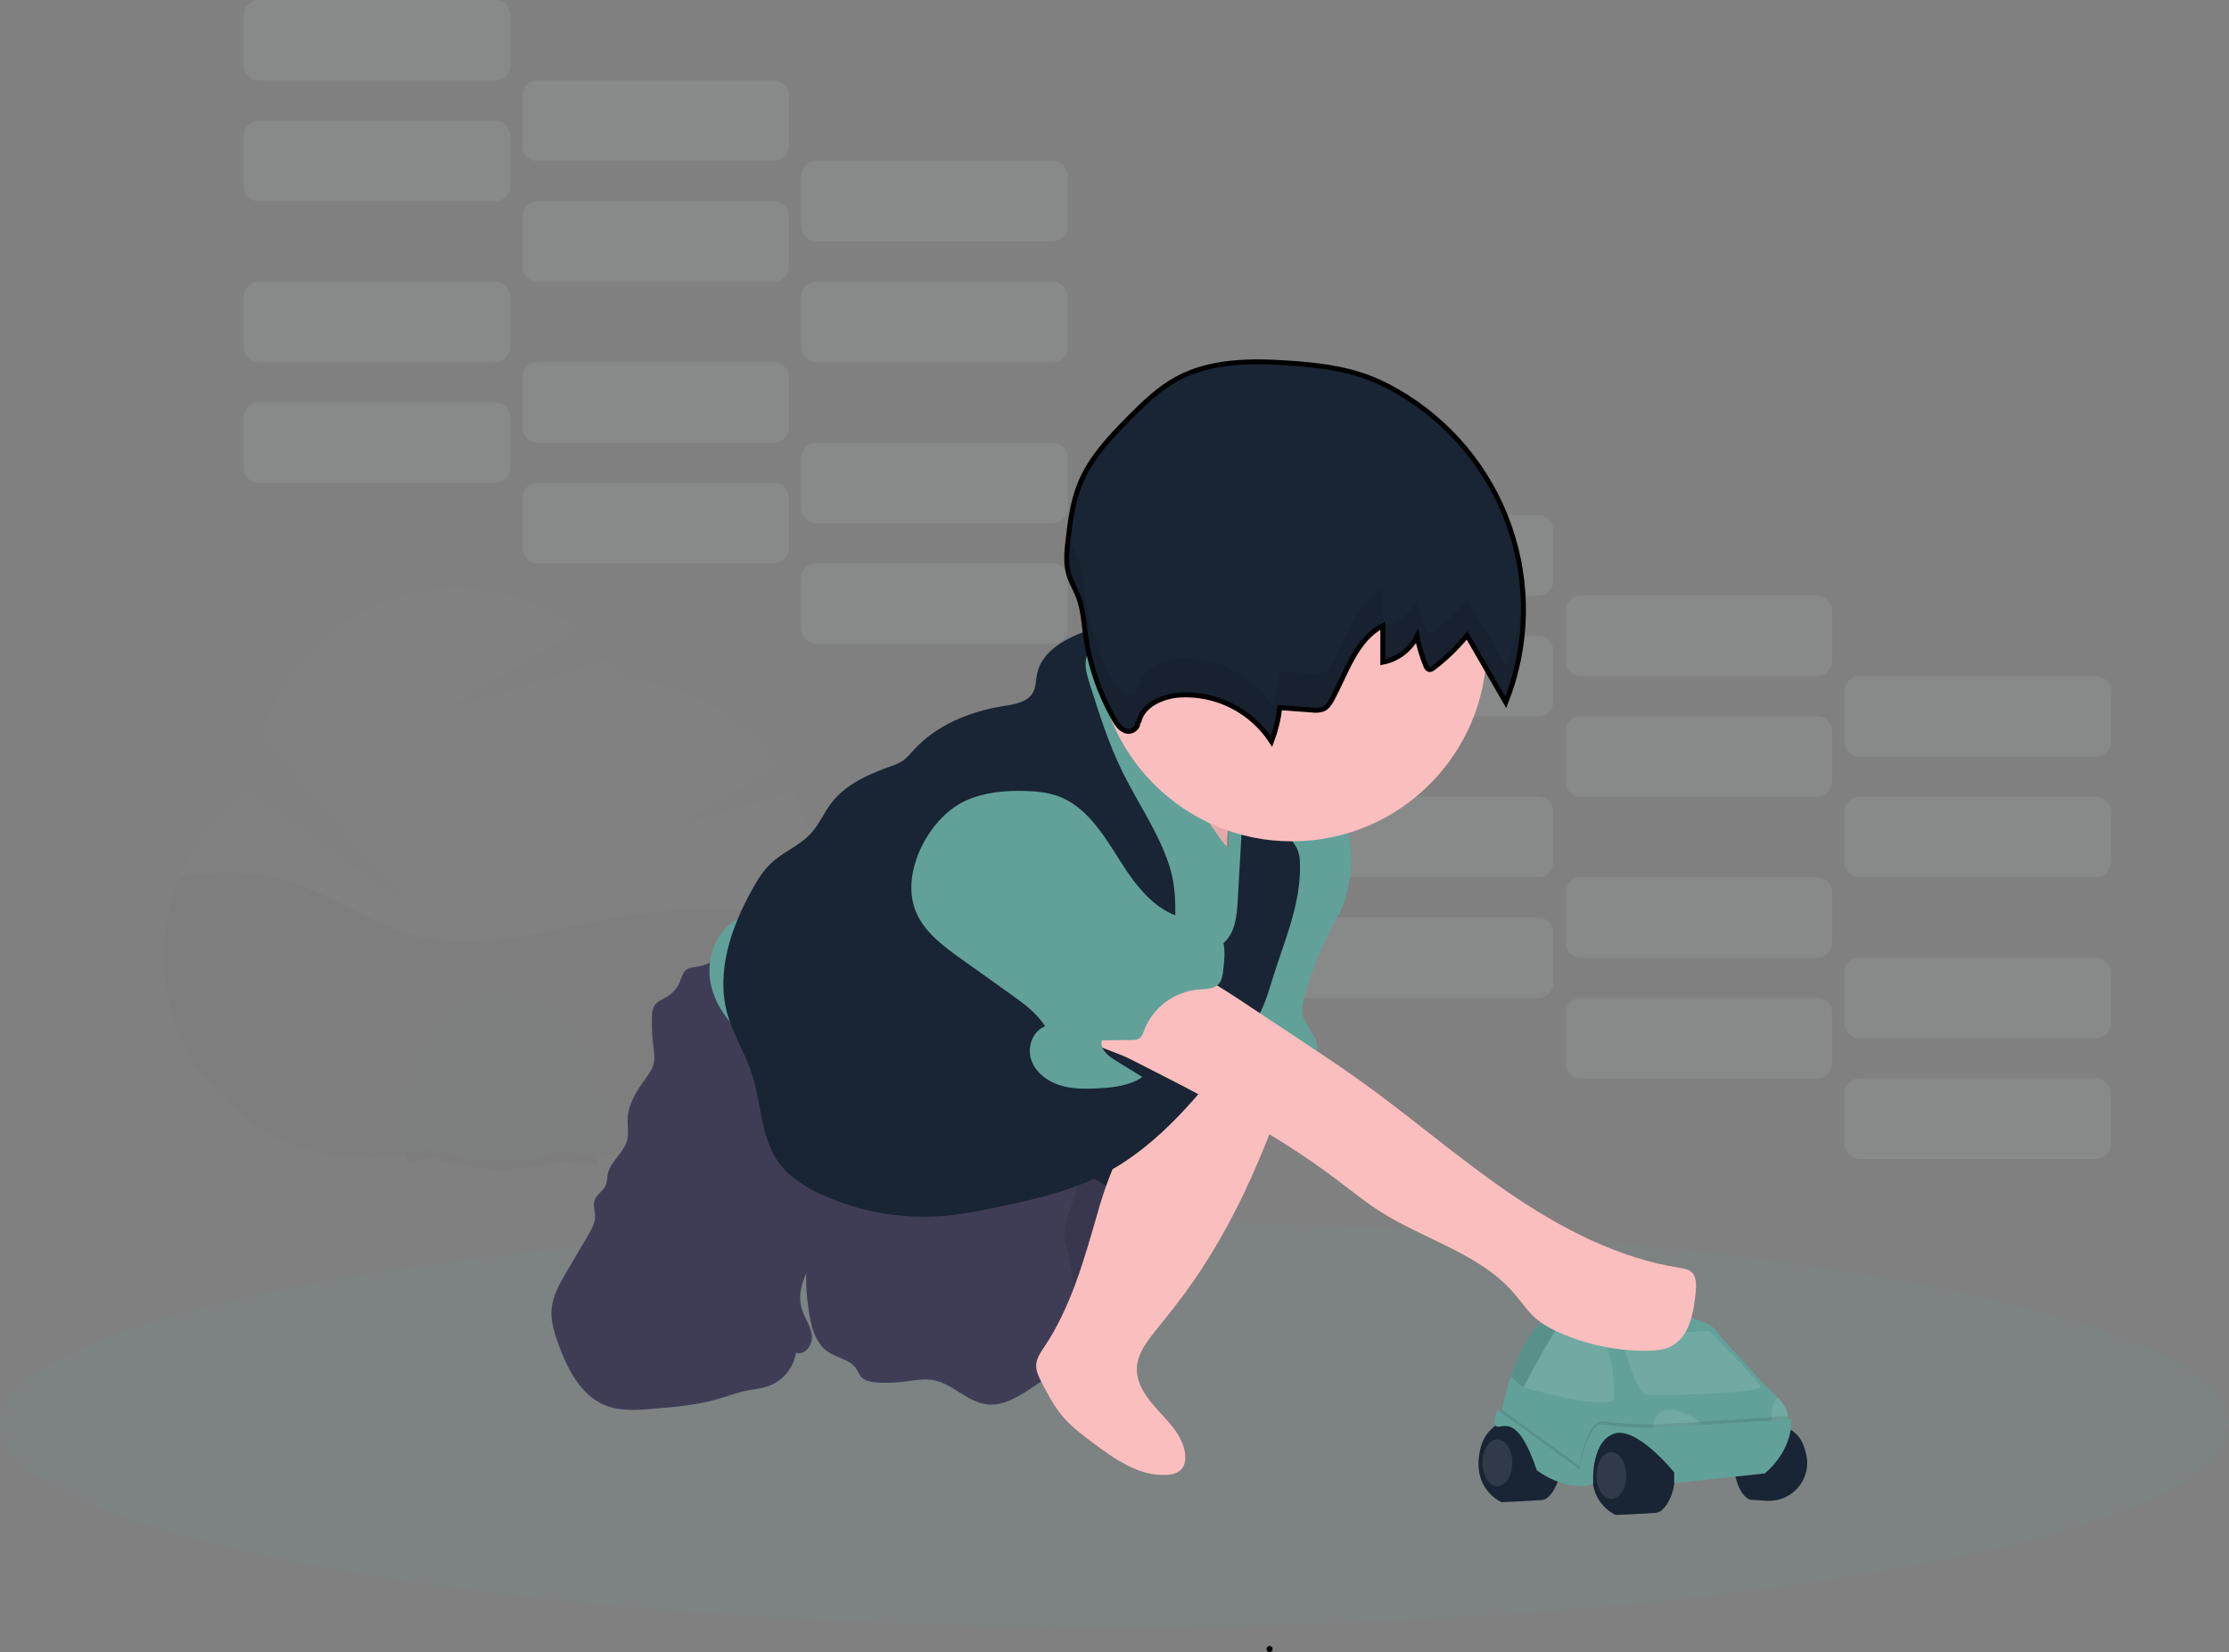 <svg width="456" height="338" viewBox="0 0 456 338" fill="none" xmlns="http://www.w3.org/2000/svg">
<rect x="0" y="0" width="456" height="338" fill="#808080" stroke="none"/>
<g opacity="0.3">
<path opacity="0.3" d="M314.673 187.717H266.376C264.666 187.717 263.279 189.102 263.279 190.812V201.084C263.279 202.794 264.666 204.18 266.376 204.18H314.673C316.383 204.18 317.77 202.794 317.77 201.084V190.812C317.77 189.102 316.383 187.717 314.673 187.717Z" fill="#F2F2F2"/>
<path opacity="0.3" d="M371.698 204.18H323.402C321.691 204.18 320.305 205.565 320.305 207.275V217.548C320.305 219.257 321.691 220.643 323.402 220.643H371.698C373.409 220.643 374.795 219.257 374.795 217.548V207.275C374.795 205.565 373.409 204.18 371.698 204.18Z" fill="#F2F2F2"/>
<path opacity="0.3" d="M428.727 220.647H380.43C378.72 220.647 377.333 222.032 377.333 223.742V234.015C377.333 235.724 378.72 237.11 380.43 237.11H428.727C430.437 237.11 431.824 235.724 431.824 234.015V223.742C431.824 222.032 430.437 220.647 428.727 220.647Z" fill="#F2F2F2"/>
<path opacity="0.3" d="M314.673 163.018H266.376C264.666 163.018 263.279 164.404 263.279 166.113V176.386C263.279 178.095 264.666 179.481 266.376 179.481H314.673C316.383 179.481 317.77 178.095 317.77 176.386V166.113C317.77 164.404 316.383 163.018 314.673 163.018Z" fill="#F2F2F2"/>
<path opacity="0.3" d="M371.698 179.485H323.402C321.691 179.485 320.305 180.871 320.305 182.58V192.853C320.305 194.562 321.691 195.948 323.402 195.948H371.698C373.409 195.948 374.795 194.562 374.795 192.853V182.58C374.795 180.871 373.409 179.485 371.698 179.485Z" fill="#F2F2F2"/>
<path opacity="0.3" d="M428.727 195.948H380.43C378.72 195.948 377.333 197.334 377.333 199.043V209.316C377.333 211.026 378.72 212.411 380.43 212.411H428.727C430.437 212.411 431.824 211.026 431.824 209.316V199.043C431.824 197.334 430.437 195.948 428.727 195.948Z" fill="#F2F2F2"/>
<path opacity="0.3" d="M314.673 130.092H266.376C264.666 130.092 263.279 131.478 263.279 133.187V143.46C263.279 145.169 264.666 146.555 266.376 146.555H314.673C316.383 146.555 317.77 145.169 317.77 143.46V133.187C317.77 131.478 316.383 130.092 314.673 130.092Z" fill="#F2F2F2"/>
<path opacity="0.3" d="M371.698 146.555H323.402C321.691 146.555 320.305 147.941 320.305 149.65V159.923C320.305 161.632 321.691 163.018 323.402 163.018H371.698C373.409 163.018 374.795 161.632 374.795 159.923V149.65C374.795 147.941 373.409 146.555 371.698 146.555Z" fill="#F2F2F2"/>
<path opacity="0.3" d="M428.727 163.018H380.43C378.72 163.018 377.333 164.404 377.333 166.113V176.386C377.333 178.095 378.72 179.481 380.43 179.481H428.727C430.437 179.481 431.824 178.095 431.824 176.386V166.113C431.824 164.404 430.437 163.018 428.727 163.018Z" fill="#F2F2F2"/>
<path opacity="0.3" d="M314.673 105.393H266.376C264.666 105.393 263.279 106.779 263.279 108.488V118.761C263.279 120.471 264.666 121.856 266.376 121.856H314.673C316.383 121.856 317.77 120.471 317.77 118.761V108.488C317.77 106.779 316.383 105.393 314.673 105.393Z" fill="#F2F2F2"/>
<path opacity="0.3" d="M371.698 121.856H323.402C321.691 121.856 320.305 123.242 320.305 124.952V135.224C320.305 136.934 321.691 138.319 323.402 138.319H371.698C373.409 138.319 374.795 136.934 374.795 135.224V124.952C374.795 123.242 373.409 121.856 371.698 121.856Z" fill="#F2F2F2"/>
<path opacity="0.3" d="M428.727 138.323H380.43C378.72 138.323 377.333 139.709 377.333 141.419V151.691C377.333 153.401 378.72 154.786 380.43 154.786H428.727C430.437 154.786 431.824 153.401 431.824 151.691V141.419C431.824 139.709 430.437 138.323 428.727 138.323Z" fill="#F2F2F2"/>
<path opacity="0.1" d="M314.673 187.717H266.376C264.666 187.717 263.279 189.102 263.279 190.812V201.084C263.279 202.794 264.666 204.18 266.376 204.18H314.673C316.383 204.18 317.77 202.794 317.77 201.084V190.812C317.77 189.102 316.383 187.717 314.673 187.717Z" fill="#61A199"/>
<path opacity="0.1" d="M371.698 204.18H323.402C321.691 204.18 320.305 205.565 320.305 207.275V217.548C320.305 219.257 321.691 220.643 323.402 220.643H371.698C373.409 220.643 374.795 219.257 374.795 217.548V207.275C374.795 205.565 373.409 204.18 371.698 204.18Z" fill="#61A199"/>
<path opacity="0.1" d="M428.727 220.647H380.43C378.72 220.647 377.333 222.032 377.333 223.742V234.015C377.333 235.724 378.72 237.11 380.43 237.11H428.727C430.437 237.11 431.824 235.724 431.824 234.015V223.742C431.824 222.032 430.437 220.647 428.727 220.647Z" fill="#61A199"/>
<path opacity="0.1" d="M314.673 163.018H266.376C264.666 163.018 263.279 164.404 263.279 166.113V176.386C263.279 178.095 264.666 179.481 266.376 179.481H314.673C316.383 179.481 317.77 178.095 317.77 176.386V166.113C317.77 164.404 316.383 163.018 314.673 163.018Z" fill="#61A199"/>
<path opacity="0.1" d="M371.698 179.485H323.402C321.691 179.485 320.305 180.871 320.305 182.58V192.853C320.305 194.562 321.691 195.948 323.402 195.948H371.698C373.409 195.948 374.795 194.562 374.795 192.853V182.58C374.795 180.871 373.409 179.485 371.698 179.485Z" fill="#61A199"/>
<path opacity="0.1" d="M428.727 195.948H380.43C378.72 195.948 377.333 197.334 377.333 199.043V209.316C377.333 211.026 378.72 212.411 380.43 212.411H428.727C430.437 212.411 431.824 211.026 431.824 209.316V199.043C431.824 197.334 430.437 195.948 428.727 195.948Z" fill="#61A199"/>
<path opacity="0.1" d="M314.673 130.092H266.376C264.666 130.092 263.279 131.478 263.279 133.187V143.46C263.279 145.169 264.666 146.555 266.376 146.555H314.673C316.383 146.555 317.77 145.169 317.77 143.46V133.187C317.77 131.478 316.383 130.092 314.673 130.092Z" fill="#61A199"/>
<path opacity="0.1" d="M371.698 146.555H323.402C321.691 146.555 320.305 147.941 320.305 149.65V159.923C320.305 161.632 321.691 163.018 323.402 163.018H371.698C373.409 163.018 374.795 161.632 374.795 159.923V149.65C374.795 147.941 373.409 146.555 371.698 146.555Z" fill="#61A199"/>
<path opacity="0.1" d="M428.727 163.018H380.43C378.72 163.018 377.333 164.404 377.333 166.113V176.386C377.333 178.095 378.72 179.481 380.43 179.481H428.727C430.437 179.481 431.824 178.095 431.824 176.386V166.113C431.824 164.404 430.437 163.018 428.727 163.018Z" fill="#61A199"/>
<path opacity="0.1" d="M314.673 105.393H266.376C264.666 105.393 263.279 106.779 263.279 108.488V118.761C263.279 120.471 264.666 121.856 266.376 121.856H314.673C316.383 121.856 317.77 120.471 317.77 118.761V108.488C317.77 106.779 316.383 105.393 314.673 105.393Z" fill="#61A199"/>
<path opacity="0.1" d="M371.698 121.856H323.402C321.691 121.856 320.305 123.242 320.305 124.952V135.224C320.305 136.934 321.691 138.319 323.402 138.319H371.698C373.409 138.319 374.795 136.934 374.795 135.224V124.952C374.795 123.242 373.409 121.856 371.698 121.856Z" fill="#61A199"/>
<path opacity="0.1" d="M428.727 138.323H380.43C378.72 138.323 377.333 139.709 377.333 141.419V151.691C377.333 153.401 378.72 154.786 380.43 154.786H428.727C430.437 154.786 431.824 153.401 431.824 151.691V141.419C431.824 139.709 430.437 138.323 428.727 138.323Z" fill="#61A199"/>
</g>
<g opacity="0.3">
<path opacity="0.3" d="M101.262 82.323H52.965C51.255 82.323 49.868 83.709 49.868 85.419V95.691C49.868 97.401 51.255 98.787 52.965 98.787H101.262C102.972 98.787 104.359 97.401 104.359 95.691V85.419C104.359 83.709 102.972 82.323 101.262 82.323Z" fill="#F2F2F2"/>
<path opacity="0.3" d="M158.287 98.786H109.991C108.28 98.786 106.894 100.172 106.894 101.882V112.154C106.894 113.864 108.28 115.249 109.991 115.249H158.287C159.998 115.249 161.384 113.864 161.384 112.154V101.882C161.384 100.172 159.998 98.786 158.287 98.786Z" fill="#F2F2F2"/>
<path opacity="0.3" d="M215.316 115.254H167.019C165.308 115.254 163.922 116.639 163.922 118.349V128.622C163.922 130.331 165.308 131.717 167.019 131.717H215.316C217.026 131.717 218.413 130.331 218.413 128.622V118.349C218.413 116.639 217.026 115.254 215.316 115.254Z" fill="#F2F2F2"/>
<path opacity="0.3" d="M101.262 57.625H52.965C51.255 57.625 49.868 59.011 49.868 60.72V70.993C49.868 72.702 51.255 74.088 52.965 74.088H101.262C102.972 74.088 104.359 72.702 104.359 70.993V60.72C104.359 59.011 102.972 57.625 101.262 57.625Z" fill="#F2F2F2"/>
<path opacity="0.3" d="M158.287 74.092H109.991C108.28 74.092 106.894 75.478 106.894 77.187V87.46C106.894 89.169 108.28 90.555 109.991 90.555H158.287C159.998 90.555 161.384 89.169 161.384 87.46V77.187C161.384 75.478 159.998 74.092 158.287 74.092Z" fill="#F2F2F2"/>
<path opacity="0.3" d="M215.316 90.555H167.019C165.308 90.555 163.922 91.941 163.922 93.65V103.923C163.922 105.632 165.308 107.018 167.019 107.018H215.316C217.026 107.018 218.413 105.632 218.413 103.923V93.65C218.413 91.941 217.026 90.555 215.316 90.555Z" fill="#F2F2F2"/>
<path opacity="0.3" d="M101.262 24.699H52.965C51.255 24.699 49.868 26.084 49.868 27.794V38.067C49.868 39.776 51.255 41.162 52.965 41.162H101.262C102.972 41.162 104.359 39.776 104.359 38.067V27.794C104.359 26.084 102.972 24.699 101.262 24.699Z" fill="#F2F2F2"/>
<path opacity="0.3" d="M158.287 41.162H109.991C108.28 41.162 106.894 42.547 106.894 44.257V54.529C106.894 56.239 108.28 57.625 109.991 57.625H158.287C159.998 57.625 161.384 56.239 161.384 54.529V44.257C161.384 42.547 159.998 41.162 158.287 41.162Z" fill="#F2F2F2"/>
<path opacity="0.3" d="M215.316 57.625H167.019C165.308 57.625 163.922 59.011 163.922 60.72V70.993C163.922 72.702 165.308 74.088 167.019 74.088H215.316C217.026 74.088 218.413 72.702 218.413 70.993V60.72C218.413 59.011 217.026 57.625 215.316 57.625Z" fill="#F2F2F2"/>
<path opacity="0.3" d="M101.262 0H52.965C51.255 0 49.868 1.386 49.868 3.095V13.368C49.868 15.077 51.255 16.463 52.965 16.463H101.262C102.972 16.463 104.359 15.077 104.359 13.368V3.095C104.359 1.386 102.972 0 101.262 0Z" fill="#F2F2F2"/>
<path opacity="0.3" d="M158.287 16.463H109.991C108.28 16.463 106.894 17.849 106.894 19.558V29.831C106.894 31.54 108.28 32.926 109.991 32.926H158.287C159.998 32.926 161.384 31.54 161.384 29.831V19.558C161.384 17.849 159.998 16.463 158.287 16.463Z" fill="#F2F2F2"/>
<path opacity="0.3" d="M215.316 32.93H167.019C165.308 32.93 163.922 34.316 163.922 36.025V46.298C163.922 48.007 165.308 49.393 167.019 49.393H215.316C217.026 49.393 218.413 48.007 218.413 46.298V36.025C218.413 34.316 217.026 32.93 215.316 32.93Z" fill="#F2F2F2"/>
<path opacity="0.1" d="M101.262 82.323H52.965C51.255 82.323 49.868 83.709 49.868 85.419V95.691C49.868 97.401 51.255 98.787 52.965 98.787H101.262C102.972 98.787 104.359 97.401 104.359 95.691V85.419C104.359 83.709 102.972 82.323 101.262 82.323Z" fill="#61A199"/>
<path opacity="0.1" d="M158.287 98.786H109.991C108.28 98.786 106.894 100.172 106.894 101.882V112.154C106.894 113.864 108.28 115.249 109.991 115.249H158.287C159.998 115.249 161.384 113.864 161.384 112.154V101.882C161.384 100.172 159.998 98.786 158.287 98.786Z" fill="#61A199"/>
<path opacity="0.1" d="M215.316 115.254H167.019C165.308 115.254 163.922 116.639 163.922 118.349V128.622C163.922 130.331 165.308 131.717 167.019 131.717H215.316C217.026 131.717 218.413 130.331 218.413 128.622V118.349C218.413 116.639 217.026 115.254 215.316 115.254Z" fill="#61A199"/>
<path opacity="0.1" d="M101.262 57.625H52.965C51.255 57.625 49.868 59.011 49.868 60.72V70.993C49.868 72.702 51.255 74.088 52.965 74.088H101.262C102.972 74.088 104.359 72.702 104.359 70.993V60.72C104.359 59.011 102.972 57.625 101.262 57.625Z" fill="#61A199"/>
<path opacity="0.1" d="M158.287 74.092H109.991C108.28 74.092 106.894 75.478 106.894 77.187V87.46C106.894 89.169 108.28 90.555 109.991 90.555H158.287C159.998 90.555 161.384 89.169 161.384 87.46V77.187C161.384 75.478 159.998 74.092 158.287 74.092Z" fill="#61A199"/>
<path opacity="0.1" d="M215.316 90.555H167.019C165.308 90.555 163.922 91.941 163.922 93.65V103.923C163.922 105.632 165.308 107.018 167.019 107.018H215.316C217.026 107.018 218.413 105.632 218.413 103.923V93.65C218.413 91.941 217.026 90.555 215.316 90.555Z" fill="#61A199"/>
<path opacity="0.1" d="M101.262 24.699H52.965C51.255 24.699 49.868 26.084 49.868 27.794V38.067C49.868 39.776 51.255 41.162 52.965 41.162H101.262C102.972 41.162 104.359 39.776 104.359 38.067V27.794C104.359 26.084 102.972 24.699 101.262 24.699Z" fill="#61A199"/>
<path opacity="0.1" d="M158.287 41.162H109.991C108.28 41.162 106.894 42.547 106.894 44.257V54.529C106.894 56.239 108.28 57.625 109.991 57.625H158.287C159.998 57.625 161.384 56.239 161.384 54.529V44.257C161.384 42.547 159.998 41.162 158.287 41.162Z" fill="#61A199"/>
<path opacity="0.1" d="M215.316 57.625H167.019C165.308 57.625 163.922 59.011 163.922 60.72V70.993C163.922 72.702 165.308 74.088 167.019 74.088H215.316C217.026 74.088 218.413 72.702 218.413 70.993V60.72C218.413 59.011 217.026 57.625 215.316 57.625Z" fill="#61A199"/>
<path opacity="0.1" d="M101.262 0H52.965C51.255 0 49.868 1.386 49.868 3.095V13.368C49.868 15.077 51.255 16.463 52.965 16.463H101.262C102.972 16.463 104.359 15.077 104.359 13.368V3.095C104.359 1.386 102.972 0 101.262 0Z" fill="#61A199"/>
<path opacity="0.1" d="M158.287 16.463H109.991C108.28 16.463 106.894 17.849 106.894 19.558V29.831C106.894 31.54 108.28 32.926 109.991 32.926H158.287C159.998 32.926 161.384 31.54 161.384 29.831V19.558C161.384 17.849 159.998 16.463 158.287 16.463Z" fill="#61A199"/>
<path opacity="0.1" d="M215.316 32.93H167.019C165.308 32.93 163.922 34.316 163.922 36.025V46.298C163.922 48.007 165.308 49.393 167.019 49.393H215.316C217.026 49.393 218.413 48.007 218.413 46.298V36.025C218.413 34.316 217.026 32.93 215.316 32.93Z" fill="#61A199"/>
</g>
<g opacity="0.1">
<path opacity="0.1" d="M123.215 230.032C123.221 232.394 122.978 234.749 122.49 237.06C122.398 237.477 122.298 237.922 122.198 238.339C119.626 248.657 112.361 256.206 103.695 256.668C103.408 256.668 103.116 256.693 102.816 256.693C93.646 256.693 85.901 248.778 83.346 237.914C83.271 237.622 83.209 237.335 83.146 237.043C82.658 234.733 82.415 232.377 82.421 230.016C82.421 215.273 91.549 203.355 102.816 203.355C114.083 203.355 123.215 215.29 123.215 230.032Z" fill="#3F3D56"/>
<path opacity="0.1" d="M123.216 230.032C123.222 232.394 122.979 234.75 122.491 237.06C122.399 237.477 122.299 237.922 122.199 238.339C121.891 238.339 121.59 238.339 121.286 238.301C119.042 238.179 116.812 237.874 114.617 237.389C112.671 237.989 110.683 238.443 108.669 238.747C107.125 238.973 105.569 239.112 104.009 239.164C103.484 239.164 102.959 239.193 102.433 239.193C100.565 239.192 98.7 239.068 96.848 238.822C93.86 238.419 90.924 237.69 88.095 236.648C86.544 237.158 84.964 237.575 83.364 237.897C83.289 237.606 83.226 237.318 83.164 237.027C82.675 234.716 82.432 232.361 82.439 229.999C82.439 215.257 91.567 203.338 102.834 203.338C114.1 203.338 123.216 215.29 123.216 230.032Z" fill="black"/>
<path opacity="0.1" d="M166.727 180.323C166.736 173.837 165.215 167.44 162.288 161.652L138.3 169.104L159.354 156.732C155.824 151.632 151.192 147.39 145.801 144.319C140.411 141.248 134.399 139.427 128.209 138.99C127.226 137.496 126.147 136.067 124.979 134.712L90.495 145.43L118.751 128.826C113.347 124.688 107.007 121.943 100.29 120.835C93.573 119.726 86.686 120.288 80.237 122.47C73.789 124.652 67.978 128.388 63.316 133.347C58.655 138.306 55.288 144.336 53.511 150.904L83.026 184.859L50.964 161.731C42.856 167.478 37.084 175.945 34.699 185.59C32.315 195.234 33.476 205.413 37.971 214.274C42.466 223.134 49.997 230.086 59.191 233.862C68.385 237.638 78.63 237.988 88.061 234.848C96.599 237.981 105.928 238.237 114.625 235.577C120.685 236.916 126.968 236.878 133.011 235.468C139.054 234.058 144.704 231.31 149.544 227.428C154.384 223.545 158.29 218.627 160.975 213.036C163.661 207.444 165.057 201.322 165.06 195.119C165.06 194.199 165.027 193.286 164.968 192.378C166.146 188.468 166.738 184.406 166.727 180.323Z" fill="#61A199"/>
<path opacity="0.1" d="M166.014 188.008C153.346 185.608 140.355 185.443 127.63 187.521C113.228 189.904 98.506 195.14 84.418 191.312C76.152 189.062 68.996 183.863 60.93 180.981C53.139 178.256 44.742 177.75 36.68 179.518C33.604 186.864 32.711 194.939 34.105 202.779C35.5 210.619 39.125 217.891 44.545 223.727C49.966 229.562 56.953 233.714 64.672 235.687C72.391 237.659 80.516 237.368 88.073 234.848C96.608 237.978 105.932 238.234 114.625 235.577C120.684 236.916 126.967 236.878 133.011 235.468C139.054 234.058 144.704 231.31 149.544 227.428C154.384 223.545 158.29 218.627 160.975 213.036C163.661 207.444 165.057 201.321 165.06 195.119C165.06 194.199 165.027 193.286 164.968 192.378C165.397 190.942 165.746 189.483 166.014 188.008Z" fill="black"/>
</g>
<path opacity="0.1" d="M228 332.884C353.921 332.884 456 314.327 456 291.435C456 268.543 353.921 249.986 228 249.986C102.079 249.986 0 268.543 0 291.435C0 314.327 102.079 332.884 228 332.884Z" fill="#61A199"/>
<path d="M302.894 296.213C303.2 294.961 303.809 293.802 304.666 292.837C305.524 291.873 306.604 291.133 307.813 290.681C309.021 290.23 310.323 290.08 311.602 290.246C312.882 290.411 314.102 290.887 315.156 291.631L315.482 291.869C322.455 297.092 318.316 306.674 315.482 306.89C312.647 307.107 307.195 307.34 307.195 307.34C307.195 307.34 300.772 304.691 302.894 296.213Z" fill="#192534"/>
<path d="M365.808 289.702V291.444C365.808 291.444 337.465 293.401 334.439 293.401H328.774C328.774 293.401 328.691 293.489 328.553 293.647C328.32 293.91 327.924 294.372 327.486 294.947C326.594 296.105 325.531 297.721 325.285 299.063C324.868 301.458 323.326 302.329 323.326 302.329L317.662 300.808L312.197 294.276L311.401 293.51L309.134 291.348L307.195 289.494L307.291 288.453V288.294C307.755 286.057 308.347 283.848 309.067 281.679C309.067 281.621 309.104 281.558 309.125 281.5C310.697 276.784 313.318 271.056 317.095 269.353C317.382 269.224 317.682 269.099 318.003 268.986L318.387 268.853C325.631 266.428 339.32 267.391 339.32 267.391C339.32 267.391 349.773 270.44 350.649 271.748C351.524 273.056 361.432 283.829 361.432 283.829C362.301 284.484 363.103 285.225 363.824 286.041C364.754 287.07 365.617 288.365 365.808 289.702Z" fill="#61A199"/>
<path opacity="0.1" d="M306.332 304.074C308.017 304.074 309.383 301.93 309.383 299.284C309.383 296.638 308.017 294.493 306.332 294.493C304.647 294.493 303.281 296.638 303.281 299.284C303.281 301.93 304.647 304.074 306.332 304.074Z" fill="white"/>
<path opacity="0.1" d="M318.971 270.977C318.971 270.977 316.47 274.81 313.828 279.725C313.826 279.738 313.826 279.75 313.828 279.763C313.123 281.071 312.406 282.45 311.723 283.862L311.694 283.929C311.694 283.929 310.247 282.783 309.109 281.667C309.109 281.608 309.147 281.546 309.168 281.488C310.739 276.772 313.361 271.044 317.137 269.34C317.425 269.211 317.725 269.086 318.046 268.974L318.971 270.977Z" fill="black"/>
<path opacity="0.1" d="M311.564 283.825C311.564 283.825 327.033 288.407 330.08 286.436C330.08 286.436 331.172 272.502 323.982 271.631C323.982 271.631 319.842 270.54 318.98 271.215C318.117 271.89 311.564 283.825 311.564 283.825Z" fill="white"/>
<path opacity="0.1" d="M331.604 273.589C331.604 273.589 334.656 285.128 336.836 285.349C339.016 285.57 361.011 285.128 360.144 283.604C359.277 282.079 349.686 272.285 349.686 272.285L331.604 273.589Z" fill="white"/>
<path d="M327.861 294.468C327.861 294.468 331.821 289.265 338.794 294.493C345.767 299.721 341.624 309.298 338.794 309.515C335.964 309.731 330.537 309.952 330.537 309.952C330.537 309.952 321.938 306.42 327.861 294.468Z" fill="#192534"/>
<path d="M368.989 295.793C368.699 294.97 368.242 294.217 367.645 293.581C367.049 292.944 366.328 292.438 365.526 292.094C364.724 291.75 363.86 291.577 362.987 291.584C362.115 291.591 361.253 291.779 360.457 292.135C359.678 292.502 358.941 292.95 358.256 293.472C352.05 298.121 355.755 306.649 358.256 306.844C359.161 306.911 360.365 306.982 361.537 307.044C362.736 307.108 363.933 306.893 365.035 306.415C366.137 305.938 367.113 305.212 367.886 304.293C368.659 303.375 369.209 302.29 369.492 301.124C369.774 299.957 369.782 298.741 369.515 297.571C369.373 296.969 369.198 296.375 368.989 295.793Z" fill="#192534"/>
<path opacity="0.1" d="M329.646 306.686C331.331 306.686 332.697 304.541 332.697 301.896C332.697 299.25 331.331 297.105 329.646 297.105C327.961 297.105 326.595 299.25 326.595 301.896C326.595 304.541 327.961 306.686 329.646 306.686Z" fill="white"/>
<path opacity="0.1" d="M338.14 292.752C338.14 292.752 337.723 286.436 344.459 289.048C351.195 291.66 346.855 294.493 346.855 294.493L338.14 292.752Z" fill="white"/>
<path opacity="0.1" d="M365.809 289.702V290.573L364.721 290.99L362.499 290.573C362.499 290.573 362.024 287.007 363.846 285.991C364.754 287.07 365.617 288.365 365.809 289.702Z" fill="white"/>
<path opacity="0.1" d="M365.808 289.744V291.444C365.808 291.444 337.465 293.402 334.439 293.402H334.414C332.846 292.568 331.279 292.198 329.962 292.752C329.561 292.917 329.184 293.136 328.841 293.402C328.741 293.481 328.645 293.564 328.553 293.647C328.138 294.028 327.778 294.465 327.486 294.947C325.535 298.101 325.952 302.983 325.952 302.983C320.288 304.724 314.406 300.154 314.406 300.154C313.339 296.955 312.343 294.868 311.43 293.489C310.597 292.239 309.838 291.627 309.163 291.327L307.195 289.494L307.291 288.453L323.101 299.942C323.101 299.942 324.627 290.144 328.103 290.798C331.579 291.452 338.561 291.452 338.561 291.452L365.808 289.744Z" fill="black"/>
<path d="M306.333 288.394C306.333 288.394 305.024 291.66 306.333 291.881C307.641 292.102 310.58 289.382 314.394 300.808C314.394 300.808 320.275 305.391 325.94 303.637C325.94 303.637 325.265 295.364 329.962 293.402C334.66 291.439 342.496 301.241 342.496 301.241V303.42L361.015 301.458C361.015 301.458 366.68 297.105 366.463 290.356L338.578 292.098C338.578 292.098 331.604 292.098 328.12 291.444C324.635 290.79 323.118 300.608 323.118 300.608L306.333 288.394Z" fill="#61A199"/>
<path d="M227.908 228.845H227.904C221.468 228.845 216.25 234.06 216.25 240.492V240.497C216.25 246.929 221.468 252.144 227.904 252.144H227.908C234.345 252.144 239.563 246.929 239.563 240.497V240.492C239.563 234.06 234.345 228.845 227.908 228.845Z" fill="#192534"/>
<path d="M221.802 270.473C223.365 269.103 224.953 267.707 226.078 265.962C227.112 264.362 227.721 262.533 228.292 260.717C229.923 255.527 231.328 250.271 232.506 244.95C226.091 243.971 221.302 238.31 215.029 236.648C214.879 236.606 210.081 265.416 209.731 268.049C209.443 270.223 206.959 280.609 209.789 280.667C211.302 280.7 214.462 276.918 215.579 275.922L221.802 270.473Z" fill="#3F3D56"/>
<path opacity="0.1" d="M221.802 270.473C223.365 269.103 224.953 267.707 226.078 265.962C227.112 264.362 227.721 262.533 228.292 260.717C229.923 255.527 231.328 250.271 232.506 244.95C226.091 243.971 221.302 238.31 215.029 236.648C214.879 236.606 210.081 265.416 209.731 268.049C209.443 270.223 206.959 280.609 209.789 280.667C211.302 280.7 214.462 276.918 215.579 275.922L221.802 270.473Z" fill="black"/>
<path d="M142.527 197.781C141.818 197.89 141.068 197.944 140.485 198.356C139.651 198.939 139.438 200.022 139.042 200.964C138.522 202.172 137.642 203.191 136.521 203.88C135.566 204.463 134.403 204.855 133.832 205.813C133.509 206.458 133.356 207.175 133.386 207.896C133.311 210.03 133.407 212.167 133.674 214.286C133.807 215.348 133.982 216.431 133.761 217.477C133.507 218.697 132.74 219.735 132.011 220.747C130.26 223.167 128.547 225.825 128.405 228.808C128.334 230.307 128.668 231.845 128.288 233.298C127.617 235.877 124.883 237.56 124.35 240.168C124.191 240.938 124.233 241.755 123.933 242.475C123.408 243.725 121.961 244.408 121.59 245.696C121.311 246.662 121.719 247.683 121.749 248.687C121.79 250.157 121.019 251.515 120.277 252.782L115.938 260.155C114.529 262.546 113.087 265.045 112.849 267.812C112.637 270.265 113.4 272.694 114.238 275.01C116.101 280.155 118.868 285.603 123.974 287.582C126.98 288.749 130.327 288.499 133.54 288.232C137.942 287.87 142.373 287.499 146.62 286.295C148.725 285.699 150.788 284.904 152.914 284.479C154.331 284.2 155.786 284.062 157.153 283.608C158.631 283.077 159.938 282.159 160.938 280.95C161.938 279.74 162.595 278.285 162.839 276.735C164.656 277.451 166.34 275.068 166.081 273.135C165.823 271.202 164.523 269.565 163.997 267.691C163.247 265.104 163.997 262.296 165.248 259.913C166.498 257.53 168.224 255.423 169.587 253.102C171.105 250.505 172.16 247.663 172.705 244.704C173.434 240.709 173.213 236.606 172.988 232.553L172.13 217.06C171.971 214.223 171.792 211.295 170.541 208.729C169.17 205.934 166.669 203.884 164.172 202.022C160.488 199.221 156.624 196.663 152.606 194.365C150.013 192.916 150.196 193.478 148.133 195.198C146.535 196.554 144.596 197.447 142.527 197.781Z" fill="#3F3D56"/>
<path d="M177.565 240.884C174.618 243.208 171.633 245.566 169.366 248.557C166.627 252.194 165.073 256.585 164.914 261.134C164.888 263.263 165.037 265.39 165.36 267.495C165.806 270.932 166.611 274.76 169.507 276.659C171.333 277.855 173.842 278.155 175.089 279.946C175.48 280.509 175.71 281.196 176.168 281.692C177.002 282.591 178.302 282.787 179.503 282.854C181.297 282.955 183.096 282.899 184.88 282.687C186.918 282.441 188.99 281.996 191.007 282.379C194.933 283.116 197.864 286.82 201.844 287.315C205.15 287.732 208.247 285.812 211.014 283.983C213.869 282.096 216.85 280.075 218.396 277.022C219.901 274.056 219.818 270.565 219.701 267.237C219.572 263.542 219.438 259.801 218.45 256.235C218.143 255.301 217.908 254.346 217.746 253.377C217.45 250.878 218.58 248.42 219.413 246.029C220.71 242.392 221.276 237.91 218.7 235.035C217.613 233.819 216.099 233.069 214.566 232.536C207.792 230.103 200.315 231.028 193.366 232.119C186.735 233.123 182.766 236.789 177.565 240.884Z" fill="#3F3D56"/>
<path d="M235.003 226.487C232.318 230.515 229.626 234.573 227.688 238.984C226.365 242.186 225.252 245.47 224.353 248.816C221.677 258.059 219.022 267.503 213.678 275.505C212.911 276.655 212.061 277.851 211.982 279.23C211.907 280.521 212.524 281.729 213.12 282.879C214.37 285.312 215.679 287.769 217.463 289.861C219.247 291.952 221.381 293.535 223.532 295.151C227.996 298.484 232.956 302.016 238.537 301.766C239.692 301.712 240.926 301.446 241.697 300.583C242.468 299.721 242.576 298.53 242.439 297.421C242.022 293.993 239.438 291.298 237.095 288.757C234.753 286.216 232.398 283.245 232.585 279.779C232.731 276.918 234.607 274.477 236.403 272.244C238.458 269.686 240.517 267.132 242.455 264.487C250.838 253.052 256.89 240.051 261.687 226.708C263.709 221.076 265.547 215.161 264.918 209.212C260.333 208.087 251.163 204.33 247.291 208.208C244.944 210.557 243.285 214.04 241.455 216.81L235.003 226.487Z" fill="#FBBEBE"/>
<path d="M273.717 187.375C270.812 192.439 268.539 197.839 266.948 203.455C266.56 204.813 266.214 206.246 266.51 207.621C266.831 209.095 267.836 210.307 268.594 211.607C269.353 212.907 269.886 214.552 269.199 215.894C265.947 216.148 262.725 215.26 259.583 214.382L249.729 211.632C248.912 211.475 248.147 211.12 247.499 210.599C246.357 209.52 246.444 207.708 246.665 206.158C248.595 193.469 254.793 181.772 257.115 169.154C257.453 167.334 257.807 165.317 259.257 164.155C263.426 160.864 272.862 163.651 275.021 168.417C277.435 173.707 276.447 182.622 273.717 187.375Z" fill="#61A199"/>
<path d="M220.968 144.01C220.597 144.201 220.18 144.426 220.068 144.818C220.043 145.031 220.065 145.247 220.132 145.451C220.2 145.655 220.312 145.841 220.459 145.997L224.665 151.912C228.812 157.744 232.968 163.614 237.766 168.933C241.387 172.947 245.354 176.635 249.62 179.956C250.821 180.889 252.1 181.86 252.688 183.264C250.067 175.506 250.532 167.038 253.988 159.615C255.364 156.699 257.181 153.995 258.611 151.096C258.746 150.936 258.837 150.745 258.876 150.54C258.915 150.335 258.901 150.124 258.834 149.926C258.768 149.728 258.651 149.551 258.496 149.411C258.341 149.272 258.152 149.175 257.948 149.129C254.305 147.255 250.32 146.122 246.694 144.214C243.847 142.714 241.275 140.765 238.72 138.844C236.44 137.132 233.406 134.108 230.592 133.387C227.554 132.604 227.675 135.374 226.695 137.686C225.569 140.388 223.546 142.621 220.968 144.01Z" fill="#FBBEBE"/>
<path opacity="0.1" d="M220.968 144.01C220.597 144.201 220.18 144.426 220.068 144.818C220.043 145.031 220.065 145.247 220.132 145.451C220.2 145.655 220.312 145.841 220.459 145.997L224.665 151.912C228.812 157.744 232.968 163.614 237.766 168.933C241.387 172.947 245.354 176.635 249.62 179.956C250.821 180.889 252.1 181.86 252.688 183.264C250.067 175.506 250.532 167.038 253.988 159.615C255.364 156.699 257.181 153.995 258.611 151.096C258.746 150.936 258.837 150.745 258.876 150.54C258.915 150.335 258.901 150.124 258.834 149.926C258.768 149.728 258.651 149.551 258.496 149.411C258.341 149.272 258.152 149.175 257.948 149.129C254.305 147.255 250.32 146.122 246.694 144.214C243.847 142.714 241.275 140.765 238.72 138.844C236.44 137.132 233.406 134.108 230.592 133.387C227.554 132.604 227.675 135.374 226.695 137.686C225.569 140.388 223.546 142.621 220.968 144.01Z" fill="black"/>
<path d="M246.756 167.584C244.851 165.434 242.28 164.014 240.025 162.231C236.782 159.665 234.218 156.357 231.742 153.045C227.199 146.951 222.618 139.486 224.882 132.217C222.477 131.983 220.401 133.958 219.267 136.087C218.133 138.215 217.55 140.64 216.137 142.593C213.99 145.564 210.339 146.947 206.938 148.305C199.461 151.295 192.238 154.882 185.338 159.031C182.566 160.698 179.807 162.485 177.689 164.926C175.422 167.53 174.001 170.758 172.075 173.612C168.323 179.223 162.621 183.434 156.294 185.817C154.21 186.609 151.976 187.225 150.113 188.483C146.12 191.178 144.456 196.552 145.403 201.276C146.349 206 149.571 210.024 153.443 212.882C157.315 215.74 161.725 217.427 166.194 219.093C169.939 220.468 173.709 221.779 177.502 223.026C180.293 223.991 183.146 224.765 186.042 225.342C191.374 226.321 196.855 226.079 202.244 226.675C207.171 227.216 212.01 228.462 216.958 228.808C221.906 229.153 227.145 228.495 231.176 225.617C234.381 223.33 236.515 219.876 238.487 216.452C243.605 207.623 248.176 198.488 252.175 189.1C253.355 186.321 264.3 170.583 261.574 168.55C247.848 158.315 252.404 174.578 251.095 173.328C249.345 171.654 248.34 169.371 246.756 167.584Z" fill="#61A199"/>
<path d="M229.754 158.169C226.807 152.245 224.815 145.905 222.835 139.598C222.289 137.849 221.739 135.957 222.327 134.224C223.035 132.141 225.303 130.363 224.636 128.276C219.334 129.942 213.177 132.554 212.131 138.015C211.902 139.207 211.944 140.477 211.389 141.552C210.31 143.66 207.559 144.11 205.22 144.468C198.418 145.555 191.657 148.296 186.997 153.366C186.213 154.199 185.476 155.145 184.496 155.77C183.787 156.187 183.034 156.522 182.249 156.769C177.689 158.406 173 160.448 170.066 164.301C168.553 166.284 167.586 168.662 165.898 170.504C163.613 173.003 160.25 174.253 157.778 176.582C156.111 178.131 154.923 180.097 153.822 182.085C149.587 189.733 146.482 198.702 148.729 207.154C149.9 211.574 152.48 215.51 153.868 219.868C155.781 225.804 155.594 232.573 159.183 237.676C161.446 240.884 164.947 243.004 168.532 244.604C176.508 248.15 185.271 249.56 193.958 248.695C197.179 248.32 200.379 247.781 203.545 247.078C211.102 245.52 218.738 243.825 225.603 240.301C237.311 234.29 245.735 223.546 253.78 213.132C255.309 211.149 256.852 209.149 257.948 206.883C259.019 204.721 259.665 202.38 260.386 200.081C262.825 192.328 266.255 184.609 265.934 176.494C265.947 175.522 265.755 174.559 265.371 173.666C265.046 172.999 264.538 172.416 264.25 171.745C263.742 170.545 263.971 169.158 263.612 167.904C262.616 164.405 258.015 163.739 254.372 163.768L253.204 184.301C253.025 187.383 252.696 190.803 250.399 192.87C249.417 193.714 248.19 194.224 246.898 194.325C245.606 194.427 244.315 194.114 243.213 193.432C240.762 191.845 240.416 189.075 240.433 186.421C240.458 183.088 240.187 180.035 239.124 176.84C236.924 170.212 232.847 164.397 229.754 158.169Z" fill="#192534"/>
<path d="M231.206 216.681C245.719 224.034 260.316 231.44 273.304 241.23C276.306 243.488 279.223 245.879 282.395 247.895C291.486 253.669 302.765 256.481 309.78 264.645C311.256 266.357 312.506 268.282 314.207 269.765C315.683 270.976 317.332 271.959 319.1 272.681C324.736 275.167 330.839 276.418 336.999 276.351C338.612 276.33 340.271 276.209 341.721 275.518C345.627 273.627 346.515 268.561 346.911 264.241C347.044 262.779 347.073 261.055 345.923 260.146C345.302 259.659 344.48 259.534 343.701 259.413C331.026 257.414 319.33 251.315 308.738 244.071C298.147 236.827 288.439 228.37 277.994 220.918C274.322 218.297 270.562 215.802 266.802 213.307L254.635 205.234C248.199 200.964 241.422 196.565 233.736 195.761C233.299 195.685 232.85 195.715 232.427 195.848C231.752 196.111 231.377 196.81 231.047 197.452C228.792 201.843 226.046 205.829 223.282 209.895C221.802 212.07 221.636 212.632 224.186 213.794C226.483 214.844 228.917 215.523 231.206 216.681Z" fill="#FBBEBE"/>
<path d="M259.724 338C259.89 338 260.049 337.934 260.166 337.817C260.283 337.7 260.349 337.541 260.349 337.375C260.349 337.209 260.283 337.05 260.166 336.933C260.049 336.816 259.89 336.75 259.724 336.75C259.558 336.75 259.399 336.816 259.282 336.933C259.165 337.05 259.099 337.209 259.099 337.375C259.099 337.541 259.165 337.7 259.282 337.817C259.399 337.934 259.558 338 259.724 338Z" fill="black"/>
<path d="M264.285 172.128C286.304 172.128 304.153 154.289 304.153 132.283C304.153 110.277 286.304 92.438 264.285 92.438C242.266 92.438 224.416 110.277 224.416 132.283C224.416 154.289 242.266 172.128 264.285 172.128Z" fill="#FBBEBE"/>
<path d="M232.948 147.821C233.657 144.243 237.767 142.435 241.405 142.193C245.087 141.996 248.757 142.771 252.044 144.441C255.331 146.112 258.119 148.618 260.129 151.708C260.972 149.474 261.54 147.147 261.821 144.776L268.49 145.272C269.235 145.387 269.996 145.318 270.708 145.072C271.566 144.689 272.096 143.822 272.542 142.989C275.459 137.544 277.41 130.863 282.887 127.992V135.491C284.387 135.199 285.799 134.567 287.016 133.643C288.232 132.719 289.22 131.529 289.902 130.163C290.278 132.238 290.876 134.268 291.686 136.216C291.82 136.541 292.007 136.899 292.345 136.982C292.51 136.994 292.675 136.971 292.83 136.914C292.986 136.857 293.127 136.768 293.245 136.653C295.799 134.716 298.109 132.478 300.127 129.988L308.046 143.71C312.622 132.162 312.872 119.352 308.75 107.635C304.629 95.918 296.413 86.082 285.613 79.936C283.782 78.882 281.871 77.973 279.899 77.216C274.743 75.275 269.186 74.654 263.688 74.279C255.873 73.746 247.624 73.767 240.763 77.512C237.075 79.524 234.011 82.49 231.052 85.473C227.05 89.497 223.049 93.75 220.919 99.011C219.447 102.644 218.943 106.581 218.497 110.471C218.226 112.825 217.976 115.258 218.647 117.528C219.114 119.099 219.993 120.511 220.585 122.04C221.569 124.581 221.723 127.355 222.102 130.054C222.944 136.02 224.894 141.776 227.85 147.026C228.476 148.138 229.276 149.321 230.522 149.604C231.768 149.888 233.265 148.513 232.606 147.43" fill="#192534"/>
<path d="M232.948 147.821C233.657 144.243 237.767 142.435 241.405 142.193C245.088 141.996 248.757 142.771 252.044 144.441C255.331 146.112 258.119 148.618 260.129 151.708C260.972 149.474 261.54 147.147 261.821 144.776L268.49 145.272C269.235 145.387 269.996 145.318 270.708 145.072C271.566 144.689 272.096 143.822 272.542 142.989C275.459 137.544 277.41 130.863 282.887 127.992V135.491C284.387 135.199 285.799 134.567 287.016 133.643C288.232 132.719 289.22 131.529 289.902 130.163C290.278 132.238 290.876 134.268 291.686 136.216C291.82 136.541 292.007 136.899 292.345 136.982C292.51 136.994 292.675 136.971 292.83 136.914C292.986 136.857 293.127 136.768 293.245 136.653C295.799 134.716 298.109 132.478 300.127 129.988L308.046 143.71C312.622 132.162 312.872 119.352 308.75 107.635C304.629 95.918 296.413 86.082 285.613 79.936C283.782 78.882 281.871 77.973 279.899 77.216C274.743 75.275 269.186 74.654 263.688 74.279C255.873 73.746 247.624 73.767 240.763 77.512C237.075 79.524 234.011 82.49 231.052 85.473C227.05 89.497 223.049 93.75 220.919 99.011C219.447 102.644 218.943 106.581 218.497 110.471C218.226 112.825 217.976 115.258 218.647 117.528C219.114 119.099 219.993 120.511 220.585 122.04C221.569 124.581 221.723 127.355 222.102 130.054C222.944 136.02 224.894 141.776 227.85 147.026C228.476 148.138 229.276 149.321 230.522 149.604C231.768 149.888 233.265 148.513 232.606 147.43" stroke="black" stroke-miterlimit="10"/>
<path d="M187.19 186.063C188.799 190.483 192.842 193.482 196.677 196.215L206.68 203.347C209.34 205.242 212.07 207.208 213.8 209.974C211.27 210.932 210.115 214.182 210.944 216.756C211.774 219.331 214.154 221.176 216.747 222.009C219.339 222.842 222.09 222.813 224.795 222.659C227.901 222.488 231.152 222.113 233.715 220.351L228.084 216.885C226.6 215.965 224.895 214.498 225.437 212.844L231.377 212.786C232.002 212.786 232.681 212.757 233.178 212.37C233.674 211.982 233.844 211.386 234.053 210.82C234.936 208.529 236.444 206.531 238.405 205.053C240.366 203.574 242.702 202.675 245.149 202.455C246.616 202.347 248.304 202.409 249.317 201.318C249.975 200.593 250.117 199.552 250.234 198.581C250.455 196.731 250.671 194.832 250.305 193.02C249.938 191.208 248.879 189.408 247.178 188.646C245.928 188.079 244.482 188.133 243.114 187.95C236.825 187.117 232.465 181.418 229.089 176.048C225.712 170.679 222.09 164.738 216.071 162.739C214.192 162.177 212.243 161.878 210.282 161.852C205.943 161.672 201.474 162.027 197.523 163.826C190.158 167.18 184.322 178.198 187.19 186.063Z" fill="#61A199"/>
<path opacity="0.1" d="M308.084 136.295L300.164 122.573C298.148 125.064 295.837 127.302 293.282 129.238C293.165 129.355 293.024 129.445 292.869 129.503C292.713 129.56 292.547 129.584 292.382 129.571C292.044 129.488 291.857 129.13 291.724 128.805C290.914 126.855 290.316 124.825 289.94 122.748C289.258 124.115 288.27 125.306 287.054 126.231C285.837 127.156 284.425 127.788 282.924 128.08V120.582C277.447 123.46 275.513 130.142 272.579 135.578C272.133 136.411 271.604 137.265 270.745 137.661C270.033 137.908 269.272 137.976 268.528 137.861L261.858 137.365C261.577 139.736 261.009 142.064 260.166 144.297C258.157 141.207 255.368 138.701 252.081 137.03C248.794 135.36 245.125 134.585 241.443 134.783C237.804 135.024 233.694 136.832 232.985 140.411L232.631 140.019C233.302 141.106 231.797 142.481 230.547 142.198C229.297 141.914 228.5 140.731 227.875 139.619C224.926 134.363 222.985 128.603 222.152 122.635C221.773 119.936 221.619 117.162 220.635 114.62C220.043 113.092 219.164 111.679 218.697 110.109C218.697 110.055 218.668 110.005 218.655 109.951C218.618 110.263 218.58 110.576 218.547 110.888C218.276 113.246 218.026 115.674 218.697 117.97C219.164 119.54 220.043 120.952 220.635 122.477C221.619 125.022 221.773 127.793 222.152 130.496C222.984 136.463 224.925 142.222 227.875 147.476C228.5 148.588 229.301 149.775 230.547 150.058C231.793 150.342 233.29 148.967 232.631 147.88L232.985 148.267C233.694 144.693 237.804 142.881 241.443 142.643C245.125 142.444 248.794 143.218 252.081 144.888C255.368 146.557 258.157 149.064 260.166 152.154C261.01 149.922 261.578 147.595 261.858 145.226L268.528 145.718C269.272 145.834 270.034 145.766 270.745 145.518C271.604 145.135 272.133 144.268 272.579 143.435C275.497 137.986 277.447 131.308 282.924 128.438V135.937C284.425 135.645 285.837 135.012 287.054 134.088C288.27 133.163 289.258 131.971 289.94 130.604C290.316 132.681 290.914 134.712 291.724 136.661C291.857 136.982 292.044 137.345 292.382 137.424C292.547 137.438 292.713 137.415 292.869 137.359C293.024 137.302 293.165 137.212 293.282 137.095C295.837 135.159 298.148 132.921 300.164 130.429L308.084 144.151C310.94 136.87 312.115 129.038 311.522 121.24C311.139 126.402 309.98 131.478 308.084 136.295Z" fill="black"/>
</svg>

